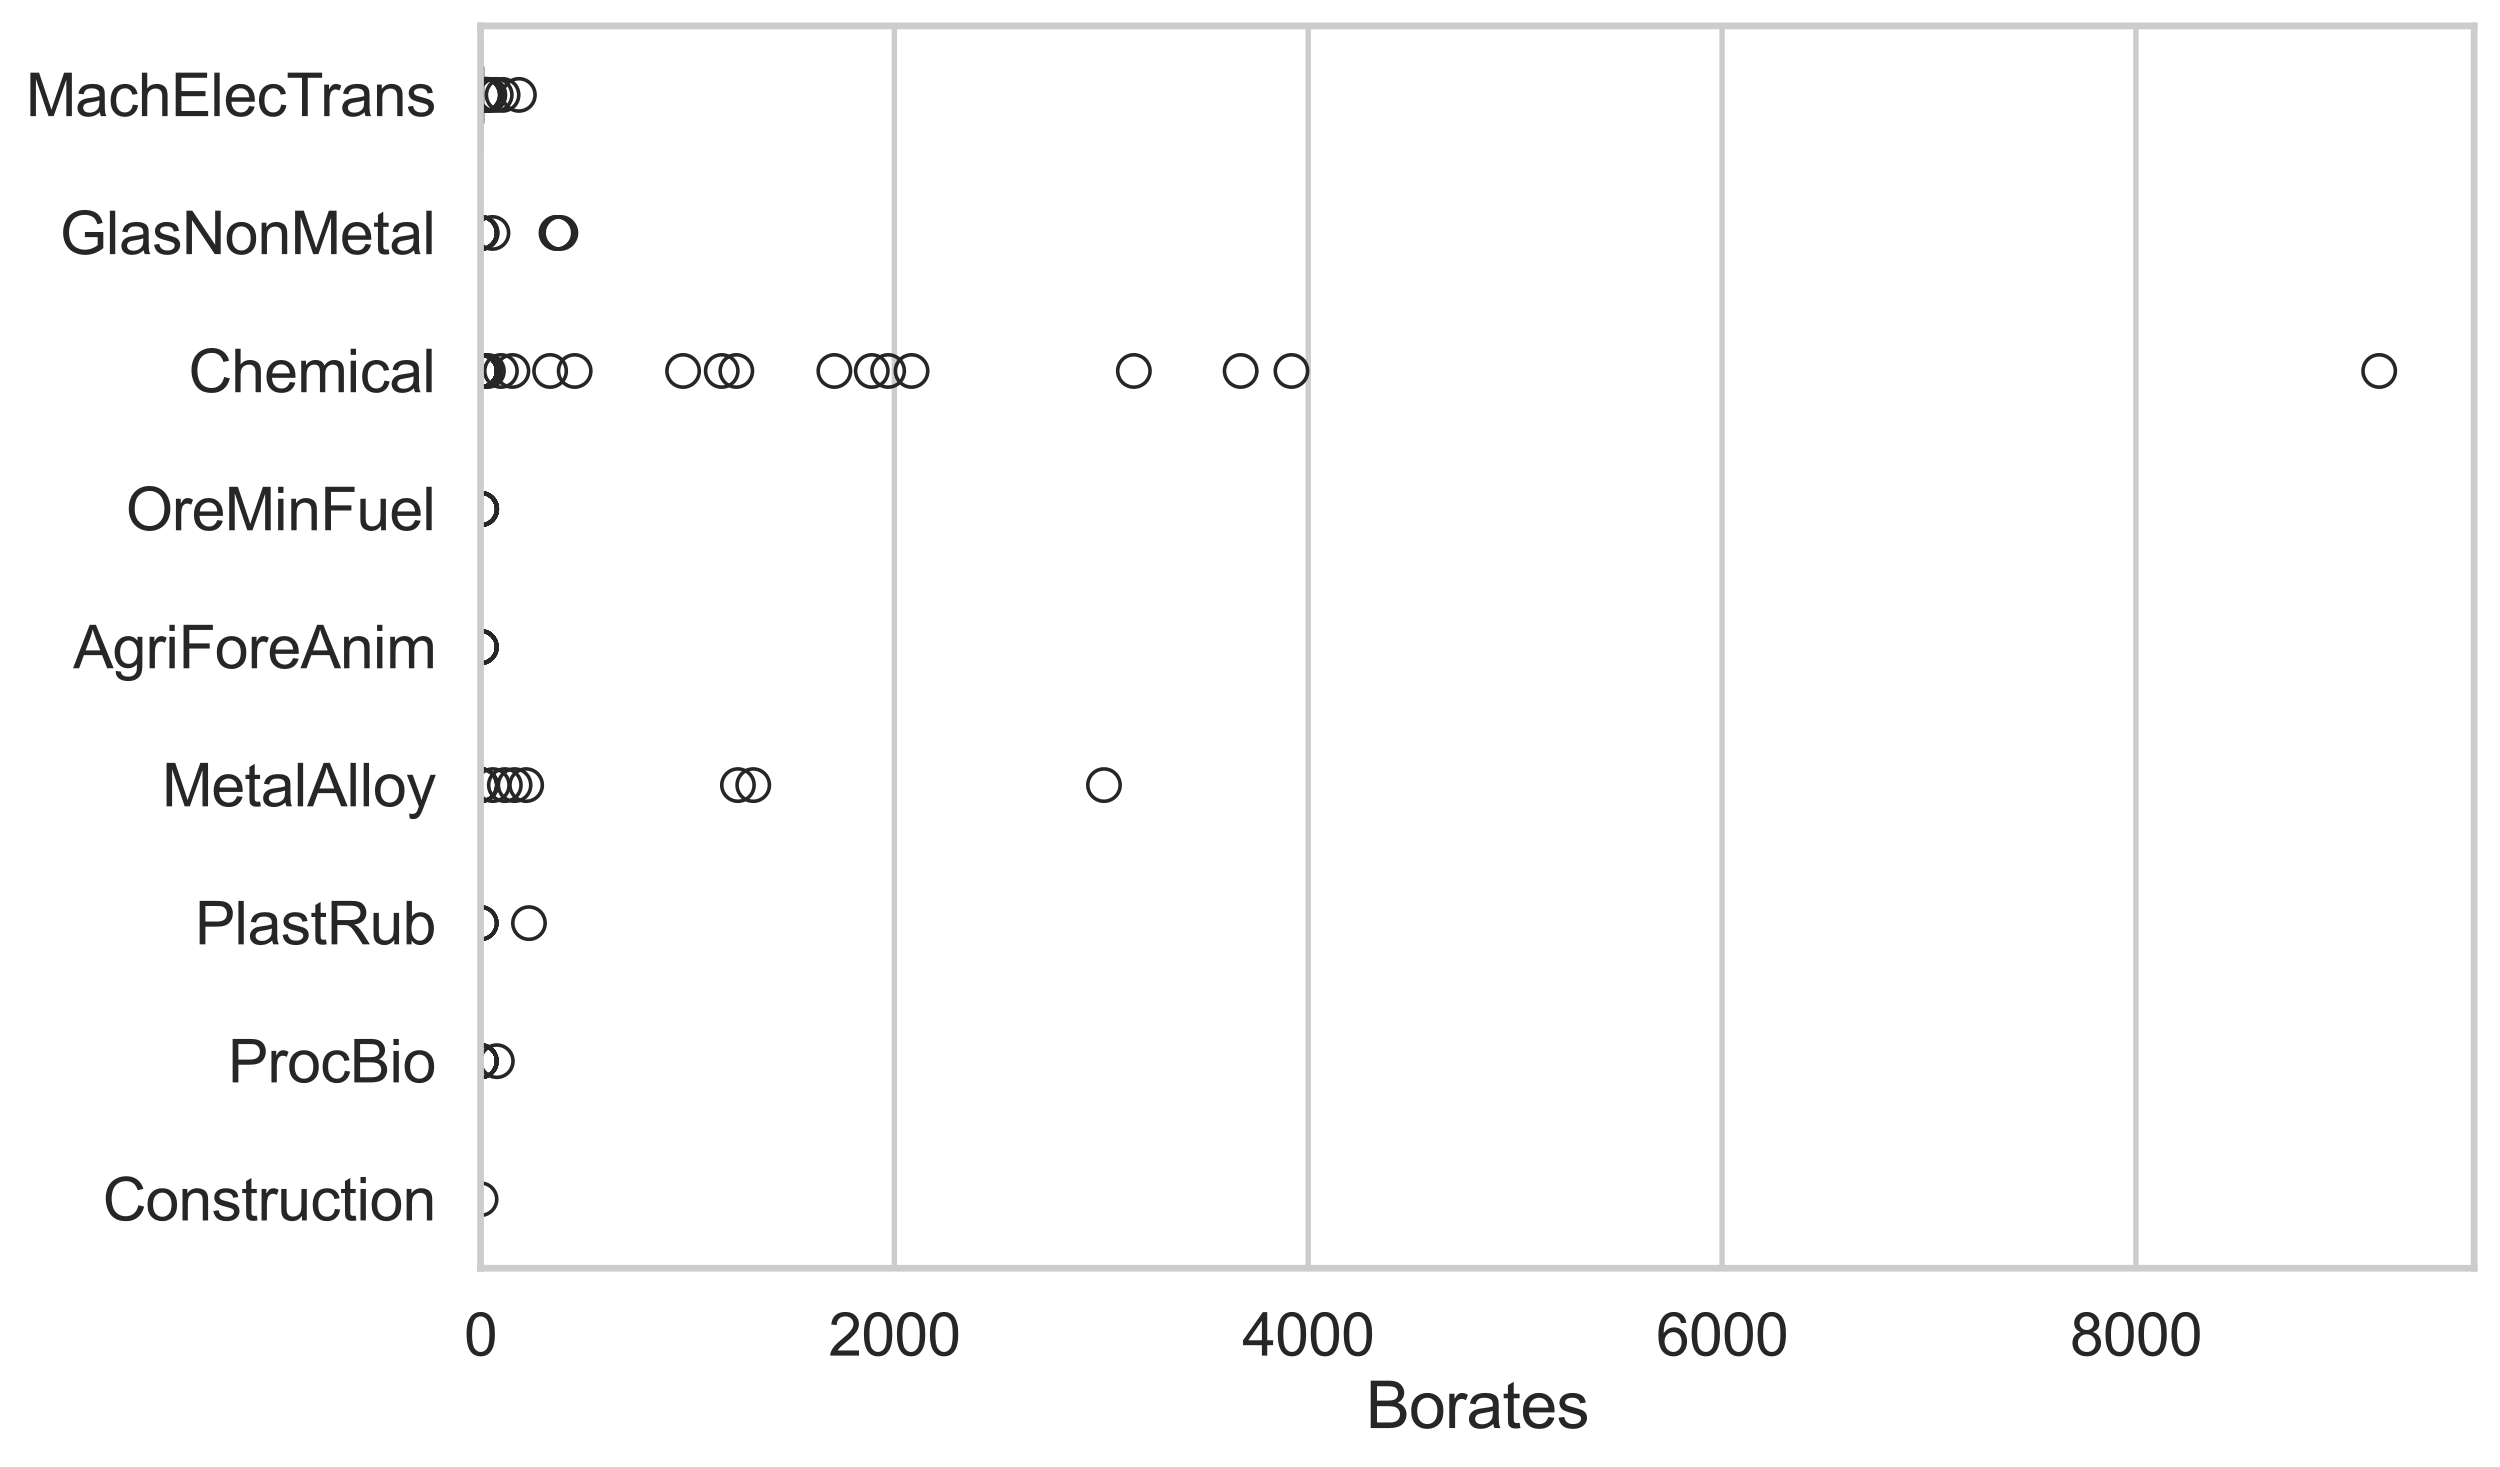 <?xml version="1.0" encoding="utf-8" standalone="no"?>
<!DOCTYPE svg PUBLIC "-//W3C//DTD SVG 1.1//EN"
  "http://www.w3.org/Graphics/SVG/1.1/DTD/svg11.dtd">
<svg xmlns:xlink="http://www.w3.org/1999/xlink" width="695.577pt" height="408.111pt" viewBox="0 0 695.577 408.111" xmlns="http://www.w3.org/2000/svg" version="1.1">
 <defs>
  <style type="text/css">*{stroke-linejoin: round; stroke-linecap: butt}</style>
 </defs>
 <g id="figure_1">
  <g id="patch_1">
   <path d="M 0 408.111 
L 695.577 408.111 
L 695.577 0 
L 0 0 
z
" style="fill: #ffffff"/>
  </g>
  <g id="axes_1">
   <g id="patch_2">
    <path d="M 133.697 352.86 
L 688.377 352.86 
L 688.377 7.2 
L 133.697 7.2 
z
" style="fill: #ffffff"/>
   </g>
   <g id="matplotlib.axis_1">
    <g id="xtick_1">
     <g id="line2d_1">
      <path d="M 133.697 352.86 
L 133.697 7.2 
" clip-path="url(#pf56abcd7d3)" style="fill: none; stroke: #cccccc; stroke-width: 1.5; stroke-linecap: round"/>
     </g>
     <g id="text_1">
      <!-- 0 -->
      <g style="fill: #262626" transform="translate(129.109 377.17) scale(0.165 -0.165)">
       <defs>
        <path id="ArialMT-30" d="M 266 2259 
Q 266 3072 433 3567 
Q 600 4063 929 4331 
Q 1259 4600 1759 4600 
Q 2128 4600 2406 4451 
Q 2684 4303 2865 4023 
Q 3047 3744 3150 3342 
Q 3253 2941 3253 2259 
Q 3253 1453 3087 958 
Q 2922 463 2592 192 
Q 2263 -78 1759 -78 
Q 1097 -78 719 397 
Q 266 969 266 2259 
z
M 844 2259 
Q 844 1131 1108 757 
Q 1372 384 1759 384 
Q 2147 384 2411 759 
Q 2675 1134 2675 2259 
Q 2675 3391 2411 3762 
Q 2147 4134 1753 4134 
Q 1366 4134 1134 3806 
Q 844 3388 844 2259 
z
" transform="scale(0.016)"/>
       </defs>
       <use xlink:href="#ArialMT-30"/>
      </g>
     </g>
    </g>
    <g id="xtick_2">
     <g id="line2d_2">
      <path d="M 248.843 352.86 
L 248.843 7.2 
" clip-path="url(#pf56abcd7d3)" style="fill: none; stroke: #cccccc; stroke-width: 1.5; stroke-linecap: round"/>
     </g>
     <g id="text_2">
      <!-- 2000 -->
      <g style="fill: #262626" transform="translate(230.492 377.17) scale(0.165 -0.165)">
       <defs>
        <path id="ArialMT-32" d="M 3222 541 
L 3222 0 
L 194 0 
Q 188 203 259 391 
Q 375 700 629 1000 
Q 884 1300 1366 1694 
Q 2113 2306 2375 2664 
Q 2638 3022 2638 3341 
Q 2638 3675 2398 3904 
Q 2159 4134 1775 4134 
Q 1369 4134 1125 3890 
Q 881 3647 878 3216 
L 300 3275 
Q 359 3922 746 4261 
Q 1134 4600 1788 4600 
Q 2447 4600 2831 4234 
Q 3216 3869 3216 3328 
Q 3216 3053 3103 2787 
Q 2991 2522 2730 2228 
Q 2469 1934 1863 1422 
Q 1356 997 1212 845 
Q 1069 694 975 541 
L 3222 541 
z
" transform="scale(0.016)"/>
       </defs>
       <use xlink:href="#ArialMT-32"/>
       <use xlink:href="#ArialMT-30" transform="translate(55.615 0)"/>
       <use xlink:href="#ArialMT-30" transform="translate(111.23 0)"/>
       <use xlink:href="#ArialMT-30" transform="translate(166.846 0)"/>
      </g>
     </g>
    </g>
    <g id="xtick_3">
     <g id="line2d_3">
      <path d="M 363.988 352.86 
L 363.988 7.2 
" clip-path="url(#pf56abcd7d3)" style="fill: none; stroke: #cccccc; stroke-width: 1.5; stroke-linecap: round"/>
     </g>
     <g id="text_3">
      <!-- 4000 -->
      <g style="fill: #262626" transform="translate(345.637 377.17) scale(0.165 -0.165)">
       <defs>
        <path id="ArialMT-34" d="M 2069 0 
L 2069 1097 
L 81 1097 
L 81 1613 
L 2172 4581 
L 2631 4581 
L 2631 1613 
L 3250 1613 
L 3250 1097 
L 2631 1097 
L 2631 0 
L 2069 0 
z
M 2069 1613 
L 2069 3678 
L 634 1613 
L 2069 1613 
z
" transform="scale(0.016)"/>
       </defs>
       <use xlink:href="#ArialMT-34"/>
       <use xlink:href="#ArialMT-30" transform="translate(55.615 0)"/>
       <use xlink:href="#ArialMT-30" transform="translate(111.23 0)"/>
       <use xlink:href="#ArialMT-30" transform="translate(166.846 0)"/>
      </g>
     </g>
    </g>
    <g id="xtick_4">
     <g id="line2d_4">
      <path d="M 479.134 352.86 
L 479.134 7.2 
" clip-path="url(#pf56abcd7d3)" style="fill: none; stroke: #cccccc; stroke-width: 1.5; stroke-linecap: round"/>
     </g>
     <g id="text_4">
      <!-- 6000 -->
      <g style="fill: #262626" transform="translate(460.783 377.17) scale(0.165 -0.165)">
       <defs>
        <path id="ArialMT-36" d="M 3184 3459 
L 2625 3416 
Q 2550 3747 2413 3897 
Q 2184 4138 1850 4138 
Q 1581 4138 1378 3988 
Q 1113 3794 959 3422 
Q 806 3050 800 2363 
Q 1003 2672 1297 2822 
Q 1591 2972 1913 2972 
Q 2475 2972 2870 2558 
Q 3266 2144 3266 1488 
Q 3266 1056 3080 686 
Q 2894 316 2569 119 
Q 2244 -78 1831 -78 
Q 1128 -78 684 439 
Q 241 956 241 2144 
Q 241 3472 731 4075 
Q 1159 4600 1884 4600 
Q 2425 4600 2770 4297 
Q 3116 3994 3184 3459 
z
M 888 1484 
Q 888 1194 1011 928 
Q 1134 663 1356 523 
Q 1578 384 1822 384 
Q 2178 384 2434 671 
Q 2691 959 2691 1453 
Q 2691 1928 2437 2201 
Q 2184 2475 1800 2475 
Q 1419 2475 1153 2201 
Q 888 1928 888 1484 
z
" transform="scale(0.016)"/>
       </defs>
       <use xlink:href="#ArialMT-36"/>
       <use xlink:href="#ArialMT-30" transform="translate(55.615 0)"/>
       <use xlink:href="#ArialMT-30" transform="translate(111.23 0)"/>
       <use xlink:href="#ArialMT-30" transform="translate(166.846 0)"/>
      </g>
     </g>
    </g>
    <g id="xtick_5">
     <g id="line2d_5">
      <path d="M 594.28 352.86 
L 594.28 7.2 
" clip-path="url(#pf56abcd7d3)" style="fill: none; stroke: #cccccc; stroke-width: 1.5; stroke-linecap: round"/>
     </g>
     <g id="text_5">
      <!-- 8000 -->
      <g style="fill: #262626" transform="translate(575.929 377.17) scale(0.165 -0.165)">
       <defs>
        <path id="ArialMT-38" d="M 1131 2484 
Q 781 2613 612 2850 
Q 444 3088 444 3419 
Q 444 3919 803 4259 
Q 1163 4600 1759 4600 
Q 2359 4600 2725 4251 
Q 3091 3903 3091 3403 
Q 3091 3084 2923 2848 
Q 2756 2613 2416 2484 
Q 2838 2347 3058 2040 
Q 3278 1734 3278 1309 
Q 3278 722 2862 322 
Q 2447 -78 1769 -78 
Q 1091 -78 675 323 
Q 259 725 259 1325 
Q 259 1772 486 2073 
Q 713 2375 1131 2484 
z
M 1019 3438 
Q 1019 3113 1228 2906 
Q 1438 2700 1772 2700 
Q 2097 2700 2305 2904 
Q 2513 3109 2513 3406 
Q 2513 3716 2298 3927 
Q 2084 4138 1766 4138 
Q 1444 4138 1231 3931 
Q 1019 3725 1019 3438 
z
M 838 1322 
Q 838 1081 952 856 
Q 1066 631 1291 507 
Q 1516 384 1775 384 
Q 2178 384 2440 643 
Q 2703 903 2703 1303 
Q 2703 1709 2433 1975 
Q 2163 2241 1756 2241 
Q 1359 2241 1098 1978 
Q 838 1716 838 1322 
z
" transform="scale(0.016)"/>
       </defs>
       <use xlink:href="#ArialMT-38"/>
       <use xlink:href="#ArialMT-30" transform="translate(55.615 0)"/>
       <use xlink:href="#ArialMT-30" transform="translate(111.23 0)"/>
       <use xlink:href="#ArialMT-30" transform="translate(166.846 0)"/>
      </g>
     </g>
    </g>
    <g id="text_6">
     <!-- Borates -->
     <g style="fill: #262626" transform="translate(380.022 397.334) scale(0.18 -0.18)">
      <defs>
       <path id="ArialMT-42" d="M 469 0 
L 469 4581 
L 2188 4581 
Q 2713 4581 3030 4442 
Q 3347 4303 3526 4014 
Q 3706 3725 3706 3409 
Q 3706 3116 3547 2856 
Q 3388 2597 3066 2438 
Q 3481 2316 3704 2022 
Q 3928 1728 3928 1328 
Q 3928 1006 3792 729 
Q 3656 453 3456 303 
Q 3256 153 2954 76 
Q 2653 0 2216 0 
L 469 0 
z
M 1075 2656 
L 2066 2656 
Q 2469 2656 2644 2709 
Q 2875 2778 2992 2937 
Q 3109 3097 3109 3338 
Q 3109 3566 3000 3739 
Q 2891 3913 2687 3977 
Q 2484 4041 1991 4041 
L 1075 4041 
L 1075 2656 
z
M 1075 541 
L 2216 541 
Q 2509 541 2628 563 
Q 2838 600 2978 687 
Q 3119 775 3209 942 
Q 3300 1109 3300 1328 
Q 3300 1584 3169 1773 
Q 3038 1963 2805 2039 
Q 2572 2116 2134 2116 
L 1075 2116 
L 1075 541 
z
" transform="scale(0.016)"/>
       <path id="ArialMT-6f" d="M 213 1659 
Q 213 2581 725 3025 
Q 1153 3394 1769 3394 
Q 2453 3394 2887 2945 
Q 3322 2497 3322 1706 
Q 3322 1066 3130 698 
Q 2938 331 2570 128 
Q 2203 -75 1769 -75 
Q 1072 -75 642 372 
Q 213 819 213 1659 
z
M 791 1659 
Q 791 1022 1069 705 
Q 1347 388 1769 388 
Q 2188 388 2466 706 
Q 2744 1025 2744 1678 
Q 2744 2294 2464 2611 
Q 2184 2928 1769 2928 
Q 1347 2928 1069 2612 
Q 791 2297 791 1659 
z
" transform="scale(0.016)"/>
       <path id="ArialMT-72" d="M 416 0 
L 416 3319 
L 922 3319 
L 922 2816 
Q 1116 3169 1280 3281 
Q 1444 3394 1641 3394 
Q 1925 3394 2219 3213 
L 2025 2691 
Q 1819 2813 1613 2813 
Q 1428 2813 1281 2702 
Q 1134 2591 1072 2394 
Q 978 2094 978 1738 
L 978 0 
L 416 0 
z
" transform="scale(0.016)"/>
       <path id="ArialMT-61" d="M 2588 409 
Q 2275 144 1986 34 
Q 1697 -75 1366 -75 
Q 819 -75 525 192 
Q 231 459 231 875 
Q 231 1119 342 1320 
Q 453 1522 633 1644 
Q 813 1766 1038 1828 
Q 1203 1872 1538 1913 
Q 2219 1994 2541 2106 
Q 2544 2222 2544 2253 
Q 2544 2597 2384 2738 
Q 2169 2928 1744 2928 
Q 1347 2928 1158 2789 
Q 969 2650 878 2297 
L 328 2372 
Q 403 2725 575 2942 
Q 747 3159 1072 3276 
Q 1397 3394 1825 3394 
Q 2250 3394 2515 3294 
Q 2781 3194 2906 3042 
Q 3031 2891 3081 2659 
Q 3109 2516 3109 2141 
L 3109 1391 
Q 3109 606 3145 398 
Q 3181 191 3288 0 
L 2700 0 
Q 2613 175 2588 409 
z
M 2541 1666 
Q 2234 1541 1622 1453 
Q 1275 1403 1131 1340 
Q 988 1278 909 1158 
Q 831 1038 831 891 
Q 831 666 1001 516 
Q 1172 366 1500 366 
Q 1825 366 2078 508 
Q 2331 650 2450 897 
Q 2541 1088 2541 1459 
L 2541 1666 
z
" transform="scale(0.016)"/>
       <path id="ArialMT-74" d="M 1650 503 
L 1731 6 
Q 1494 -44 1306 -44 
Q 1000 -44 831 53 
Q 663 150 594 308 
Q 525 466 525 972 
L 525 2881 
L 113 2881 
L 113 3319 
L 525 3319 
L 525 4141 
L 1084 4478 
L 1084 3319 
L 1650 3319 
L 1650 2881 
L 1084 2881 
L 1084 941 
Q 1084 700 1114 631 
Q 1144 563 1211 522 
Q 1278 481 1403 481 
Q 1497 481 1650 503 
z
" transform="scale(0.016)"/>
       <path id="ArialMT-65" d="M 2694 1069 
L 3275 997 
Q 3138 488 2766 206 
Q 2394 -75 1816 -75 
Q 1088 -75 661 373 
Q 234 822 234 1631 
Q 234 2469 665 2931 
Q 1097 3394 1784 3394 
Q 2450 3394 2872 2941 
Q 3294 2488 3294 1666 
Q 3294 1616 3291 1516 
L 816 1516 
Q 847 969 1125 678 
Q 1403 388 1819 388 
Q 2128 388 2347 550 
Q 2566 713 2694 1069 
z
M 847 1978 
L 2700 1978 
Q 2663 2397 2488 2606 
Q 2219 2931 1791 2931 
Q 1403 2931 1139 2672 
Q 875 2413 847 1978 
z
" transform="scale(0.016)"/>
       <path id="ArialMT-73" d="M 197 991 
L 753 1078 
Q 800 744 1014 566 
Q 1228 388 1613 388 
Q 2000 388 2187 545 
Q 2375 703 2375 916 
Q 2375 1106 2209 1216 
Q 2094 1291 1634 1406 
Q 1016 1563 777 1677 
Q 538 1791 414 1992 
Q 291 2194 291 2438 
Q 291 2659 392 2848 
Q 494 3038 669 3163 
Q 800 3259 1026 3326 
Q 1253 3394 1513 3394 
Q 1903 3394 2198 3281 
Q 2494 3169 2634 2976 
Q 2775 2784 2828 2463 
L 2278 2388 
Q 2241 2644 2061 2787 
Q 1881 2931 1553 2931 
Q 1166 2931 1000 2803 
Q 834 2675 834 2503 
Q 834 2394 903 2306 
Q 972 2216 1119 2156 
Q 1203 2125 1616 2013 
Q 2213 1853 2448 1751 
Q 2684 1650 2818 1456 
Q 2953 1263 2953 975 
Q 2953 694 2789 445 
Q 2625 197 2315 61 
Q 2006 -75 1616 -75 
Q 969 -75 630 194 
Q 291 463 197 991 
z
" transform="scale(0.016)"/>
      </defs>
      <use xlink:href="#ArialMT-42"/>
      <use xlink:href="#ArialMT-6f" transform="translate(66.699 0)"/>
      <use xlink:href="#ArialMT-72" transform="translate(122.314 0)"/>
      <use xlink:href="#ArialMT-61" transform="translate(155.615 0)"/>
      <use xlink:href="#ArialMT-74" transform="translate(211.23 0)"/>
      <use xlink:href="#ArialMT-65" transform="translate(239.014 0)"/>
      <use xlink:href="#ArialMT-73" transform="translate(294.629 0)"/>
     </g>
    </g>
   </g>
   <g id="matplotlib.axis_2">
    <g id="ytick_1">
     <g id="text_7">
      <!-- MachElecTrans -->
      <g style="fill: #262626" transform="translate(7.2 32.309) scale(0.165 -0.165)">
       <defs>
        <path id="ArialMT-4d" d="M 475 0 
L 475 4581 
L 1388 4581 
L 2472 1338 
Q 2622 884 2691 659 
Q 2769 909 2934 1394 
L 4031 4581 
L 4847 4581 
L 4847 0 
L 4263 0 
L 4263 3834 
L 2931 0 
L 2384 0 
L 1059 3900 
L 1059 0 
L 475 0 
z
" transform="scale(0.016)"/>
        <path id="ArialMT-63" d="M 2588 1216 
L 3141 1144 
Q 3050 572 2676 248 
Q 2303 -75 1759 -75 
Q 1078 -75 664 370 
Q 250 816 250 1647 
Q 250 2184 428 2587 
Q 606 2991 970 3192 
Q 1334 3394 1763 3394 
Q 2303 3394 2647 3120 
Q 2991 2847 3088 2344 
L 2541 2259 
Q 2463 2594 2264 2762 
Q 2066 2931 1784 2931 
Q 1359 2931 1093 2626 
Q 828 2322 828 1663 
Q 828 994 1084 691 
Q 1341 388 1753 388 
Q 2084 388 2306 591 
Q 2528 794 2588 1216 
z
" transform="scale(0.016)"/>
        <path id="ArialMT-68" d="M 422 0 
L 422 4581 
L 984 4581 
L 984 2938 
Q 1378 3394 1978 3394 
Q 2347 3394 2619 3248 
Q 2891 3103 3008 2847 
Q 3125 2591 3125 2103 
L 3125 0 
L 2563 0 
L 2563 2103 
Q 2563 2525 2380 2717 
Q 2197 2909 1863 2909 
Q 1613 2909 1392 2779 
Q 1172 2650 1078 2428 
Q 984 2206 984 1816 
L 984 0 
L 422 0 
z
" transform="scale(0.016)"/>
        <path id="ArialMT-45" d="M 506 0 
L 506 4581 
L 3819 4581 
L 3819 4041 
L 1113 4041 
L 1113 2638 
L 3647 2638 
L 3647 2100 
L 1113 2100 
L 1113 541 
L 3925 541 
L 3925 0 
L 506 0 
z
" transform="scale(0.016)"/>
        <path id="ArialMT-6c" d="M 409 0 
L 409 4581 
L 972 4581 
L 972 0 
L 409 0 
z
" transform="scale(0.016)"/>
        <path id="ArialMT-54" d="M 1659 0 
L 1659 4041 
L 150 4041 
L 150 4581 
L 3781 4581 
L 3781 4041 
L 2266 4041 
L 2266 0 
L 1659 0 
z
" transform="scale(0.016)"/>
        <path id="ArialMT-6e" d="M 422 0 
L 422 3319 
L 928 3319 
L 928 2847 
Q 1294 3394 1984 3394 
Q 2284 3394 2536 3286 
Q 2788 3178 2913 3003 
Q 3038 2828 3088 2588 
Q 3119 2431 3119 2041 
L 3119 0 
L 2556 0 
L 2556 2019 
Q 2556 2363 2490 2533 
Q 2425 2703 2258 2804 
Q 2091 2906 1866 2906 
Q 1506 2906 1245 2678 
Q 984 2450 984 1813 
L 984 0 
L 422 0 
z
" transform="scale(0.016)"/>
       </defs>
       <use xlink:href="#ArialMT-4d"/>
       <use xlink:href="#ArialMT-61" transform="translate(83.301 0)"/>
       <use xlink:href="#ArialMT-63" transform="translate(138.916 0)"/>
       <use xlink:href="#ArialMT-68" transform="translate(188.916 0)"/>
       <use xlink:href="#ArialMT-45" transform="translate(244.531 0)"/>
       <use xlink:href="#ArialMT-6c" transform="translate(311.23 0)"/>
       <use xlink:href="#ArialMT-65" transform="translate(333.447 0)"/>
       <use xlink:href="#ArialMT-63" transform="translate(389.062 0)"/>
       <use xlink:href="#ArialMT-54" transform="translate(439.062 0)"/>
       <use xlink:href="#ArialMT-72" transform="translate(496.396 0)"/>
       <use xlink:href="#ArialMT-61" transform="translate(529.697 0)"/>
       <use xlink:href="#ArialMT-6e" transform="translate(585.312 0)"/>
       <use xlink:href="#ArialMT-73" transform="translate(640.928 0)"/>
      </g>
     </g>
    </g>
    <g id="ytick_2">
     <g id="text_8">
      <!-- GlasNonMetal -->
      <g style="fill: #262626" transform="translate(16.659 70.715) scale(0.165 -0.165)">
       <defs>
        <path id="ArialMT-47" d="M 2638 1797 
L 2638 2334 
L 4578 2338 
L 4578 638 
Q 4131 281 3656 101 
Q 3181 -78 2681 -78 
Q 2006 -78 1454 211 
Q 903 500 622 1047 
Q 341 1594 341 2269 
Q 341 2938 620 3517 
Q 900 4097 1425 4378 
Q 1950 4659 2634 4659 
Q 3131 4659 3532 4498 
Q 3934 4338 4162 4050 
Q 4391 3763 4509 3300 
L 3963 3150 
Q 3859 3500 3706 3700 
Q 3553 3900 3268 4020 
Q 2984 4141 2638 4141 
Q 2222 4141 1919 4014 
Q 1616 3888 1430 3681 
Q 1244 3475 1141 3228 
Q 966 2803 966 2306 
Q 966 1694 1177 1281 
Q 1388 869 1791 669 
Q 2194 469 2647 469 
Q 3041 469 3416 620 
Q 3791 772 3984 944 
L 3984 1797 
L 2638 1797 
z
" transform="scale(0.016)"/>
        <path id="ArialMT-4e" d="M 488 0 
L 488 4581 
L 1109 4581 
L 3516 984 
L 3516 4581 
L 4097 4581 
L 4097 0 
L 3475 0 
L 1069 3600 
L 1069 0 
L 488 0 
z
" transform="scale(0.016)"/>
       </defs>
       <use xlink:href="#ArialMT-47"/>
       <use xlink:href="#ArialMT-6c" transform="translate(77.783 0)"/>
       <use xlink:href="#ArialMT-61" transform="translate(100 0)"/>
       <use xlink:href="#ArialMT-73" transform="translate(155.615 0)"/>
       <use xlink:href="#ArialMT-4e" transform="translate(205.615 0)"/>
       <use xlink:href="#ArialMT-6f" transform="translate(277.832 0)"/>
       <use xlink:href="#ArialMT-6e" transform="translate(333.447 0)"/>
       <use xlink:href="#ArialMT-4d" transform="translate(389.062 0)"/>
       <use xlink:href="#ArialMT-65" transform="translate(472.363 0)"/>
       <use xlink:href="#ArialMT-74" transform="translate(527.979 0)"/>
       <use xlink:href="#ArialMT-61" transform="translate(555.762 0)"/>
       <use xlink:href="#ArialMT-6c" transform="translate(611.377 0)"/>
      </g>
     </g>
    </g>
    <g id="ytick_3">
     <g id="text_9">
      <!-- Chemical -->
      <g style="fill: #262626" transform="translate(52.428 109.122) scale(0.165 -0.165)">
       <defs>
        <path id="ArialMT-43" d="M 3763 1606 
L 4369 1453 
Q 4178 706 3683 314 
Q 3188 -78 2472 -78 
Q 1731 -78 1267 223 
Q 803 525 561 1097 
Q 319 1669 319 2325 
Q 319 3041 592 3573 
Q 866 4106 1370 4382 
Q 1875 4659 2481 4659 
Q 3169 4659 3637 4309 
Q 4106 3959 4291 3325 
L 3694 3184 
Q 3534 3684 3231 3912 
Q 2928 4141 2469 4141 
Q 1941 4141 1586 3887 
Q 1231 3634 1087 3207 
Q 944 2781 944 2328 
Q 944 1744 1114 1308 
Q 1284 872 1643 656 
Q 2003 441 2422 441 
Q 2931 441 3284 734 
Q 3638 1028 3763 1606 
z
" transform="scale(0.016)"/>
        <path id="ArialMT-6d" d="M 422 0 
L 422 3319 
L 925 3319 
L 925 2853 
Q 1081 3097 1340 3245 
Q 1600 3394 1931 3394 
Q 2300 3394 2536 3241 
Q 2772 3088 2869 2813 
Q 3263 3394 3894 3394 
Q 4388 3394 4653 3120 
Q 4919 2847 4919 2278 
L 4919 0 
L 4359 0 
L 4359 2091 
Q 4359 2428 4304 2576 
Q 4250 2725 4106 2815 
Q 3963 2906 3769 2906 
Q 3419 2906 3187 2673 
Q 2956 2441 2956 1928 
L 2956 0 
L 2394 0 
L 2394 2156 
Q 2394 2531 2256 2718 
Q 2119 2906 1806 2906 
Q 1569 2906 1367 2781 
Q 1166 2656 1075 2415 
Q 984 2175 984 1722 
L 984 0 
L 422 0 
z
" transform="scale(0.016)"/>
        <path id="ArialMT-69" d="M 425 3934 
L 425 4581 
L 988 4581 
L 988 3934 
L 425 3934 
z
M 425 0 
L 425 3319 
L 988 3319 
L 988 0 
L 425 0 
z
" transform="scale(0.016)"/>
       </defs>
       <use xlink:href="#ArialMT-43"/>
       <use xlink:href="#ArialMT-68" transform="translate(72.217 0)"/>
       <use xlink:href="#ArialMT-65" transform="translate(127.832 0)"/>
       <use xlink:href="#ArialMT-6d" transform="translate(183.447 0)"/>
       <use xlink:href="#ArialMT-69" transform="translate(266.748 0)"/>
       <use xlink:href="#ArialMT-63" transform="translate(288.965 0)"/>
       <use xlink:href="#ArialMT-61" transform="translate(338.965 0)"/>
       <use xlink:href="#ArialMT-6c" transform="translate(394.58 0)"/>
      </g>
     </g>
    </g>
    <g id="ytick_4">
     <g id="text_10">
      <!-- OreMinFuel -->
      <g style="fill: #262626" transform="translate(35.013 147.529) scale(0.165 -0.165)">
       <defs>
        <path id="ArialMT-4f" d="M 309 2231 
Q 309 3372 921 4017 
Q 1534 4663 2503 4663 
Q 3138 4663 3647 4359 
Q 4156 4056 4423 3514 
Q 4691 2972 4691 2284 
Q 4691 1588 4409 1038 
Q 4128 488 3612 205 
Q 3097 -78 2500 -78 
Q 1853 -78 1343 234 
Q 834 547 571 1087 
Q 309 1628 309 2231 
z
M 934 2222 
Q 934 1394 1379 917 
Q 1825 441 2497 441 
Q 3181 441 3623 922 
Q 4066 1403 4066 2288 
Q 4066 2847 3877 3264 
Q 3688 3681 3323 3911 
Q 2959 4141 2506 4141 
Q 1863 4141 1398 3698 
Q 934 3256 934 2222 
z
" transform="scale(0.016)"/>
        <path id="ArialMT-46" d="M 525 0 
L 525 4581 
L 3616 4581 
L 3616 4041 
L 1131 4041 
L 1131 2622 
L 3281 2622 
L 3281 2081 
L 1131 2081 
L 1131 0 
L 525 0 
z
" transform="scale(0.016)"/>
        <path id="ArialMT-75" d="M 2597 0 
L 2597 488 
Q 2209 -75 1544 -75 
Q 1250 -75 995 37 
Q 741 150 617 320 
Q 494 491 444 738 
Q 409 903 409 1263 
L 409 3319 
L 972 3319 
L 972 1478 
Q 972 1038 1006 884 
Q 1059 663 1231 536 
Q 1403 409 1656 409 
Q 1909 409 2131 539 
Q 2353 669 2445 892 
Q 2538 1116 2538 1541 
L 2538 3319 
L 3100 3319 
L 3100 0 
L 2597 0 
z
" transform="scale(0.016)"/>
       </defs>
       <use xlink:href="#ArialMT-4f"/>
       <use xlink:href="#ArialMT-72" transform="translate(77.783 0)"/>
       <use xlink:href="#ArialMT-65" transform="translate(111.084 0)"/>
       <use xlink:href="#ArialMT-4d" transform="translate(166.699 0)"/>
       <use xlink:href="#ArialMT-69" transform="translate(250 0)"/>
       <use xlink:href="#ArialMT-6e" transform="translate(272.217 0)"/>
       <use xlink:href="#ArialMT-46" transform="translate(327.832 0)"/>
       <use xlink:href="#ArialMT-75" transform="translate(388.916 0)"/>
       <use xlink:href="#ArialMT-65" transform="translate(444.531 0)"/>
       <use xlink:href="#ArialMT-6c" transform="translate(500.146 0)"/>
      </g>
     </g>
    </g>
    <g id="ytick_5">
     <g id="text_11">
      <!-- AgriForeAnim -->
      <g style="fill: #262626" transform="translate(20.341 185.935) scale(0.165 -0.165)">
       <defs>
        <path id="ArialMT-41" d="M -9 0 
L 1750 4581 
L 2403 4581 
L 4278 0 
L 3588 0 
L 3053 1388 
L 1138 1388 
L 634 0 
L -9 0 
z
M 1313 1881 
L 2866 1881 
L 2388 3150 
Q 2169 3728 2063 4100 
Q 1975 3659 1816 3225 
L 1313 1881 
z
" transform="scale(0.016)"/>
        <path id="ArialMT-67" d="M 319 -275 
L 866 -356 
Q 900 -609 1056 -725 
Q 1266 -881 1628 -881 
Q 2019 -881 2231 -725 
Q 2444 -569 2519 -288 
Q 2563 -116 2559 434 
Q 2191 0 1641 0 
Q 956 0 581 494 
Q 206 988 206 1678 
Q 206 2153 378 2554 
Q 550 2956 876 3175 
Q 1203 3394 1644 3394 
Q 2231 3394 2613 2919 
L 2613 3319 
L 3131 3319 
L 3131 450 
Q 3131 -325 2973 -648 
Q 2816 -972 2473 -1159 
Q 2131 -1347 1631 -1347 
Q 1038 -1347 672 -1080 
Q 306 -813 319 -275 
z
M 784 1719 
Q 784 1066 1043 766 
Q 1303 466 1694 466 
Q 2081 466 2343 764 
Q 2606 1063 2606 1700 
Q 2606 2309 2336 2618 
Q 2066 2928 1684 2928 
Q 1309 2928 1046 2623 
Q 784 2319 784 1719 
z
" transform="scale(0.016)"/>
       </defs>
       <use xlink:href="#ArialMT-41"/>
       <use xlink:href="#ArialMT-67" transform="translate(66.699 0)"/>
       <use xlink:href="#ArialMT-72" transform="translate(122.314 0)"/>
       <use xlink:href="#ArialMT-69" transform="translate(155.615 0)"/>
       <use xlink:href="#ArialMT-46" transform="translate(177.832 0)"/>
       <use xlink:href="#ArialMT-6f" transform="translate(238.916 0)"/>
       <use xlink:href="#ArialMT-72" transform="translate(294.531 0)"/>
       <use xlink:href="#ArialMT-65" transform="translate(327.832 0)"/>
       <use xlink:href="#ArialMT-41" transform="translate(383.447 0)"/>
       <use xlink:href="#ArialMT-6e" transform="translate(450.146 0)"/>
       <use xlink:href="#ArialMT-69" transform="translate(505.762 0)"/>
       <use xlink:href="#ArialMT-6d" transform="translate(527.979 0)"/>
      </g>
     </g>
    </g>
    <g id="ytick_6">
     <g id="text_12">
      <!-- MetalAlloy -->
      <g style="fill: #262626" transform="translate(45.088 224.342) scale(0.165 -0.165)">
       <defs>
        <path id="ArialMT-79" d="M 397 -1278 
L 334 -750 
Q 519 -800 656 -800 
Q 844 -800 956 -737 
Q 1069 -675 1141 -563 
Q 1194 -478 1313 -144 
Q 1328 -97 1363 -6 
L 103 3319 
L 709 3319 
L 1400 1397 
Q 1534 1031 1641 628 
Q 1738 1016 1872 1384 
L 2581 3319 
L 3144 3319 
L 1881 -56 
Q 1678 -603 1566 -809 
Q 1416 -1088 1222 -1217 
Q 1028 -1347 759 -1347 
Q 597 -1347 397 -1278 
z
" transform="scale(0.016)"/>
       </defs>
       <use xlink:href="#ArialMT-4d"/>
       <use xlink:href="#ArialMT-65" transform="translate(83.301 0)"/>
       <use xlink:href="#ArialMT-74" transform="translate(138.916 0)"/>
       <use xlink:href="#ArialMT-61" transform="translate(166.699 0)"/>
       <use xlink:href="#ArialMT-6c" transform="translate(222.314 0)"/>
       <use xlink:href="#ArialMT-41" transform="translate(244.531 0)"/>
       <use xlink:href="#ArialMT-6c" transform="translate(311.23 0)"/>
       <use xlink:href="#ArialMT-6c" transform="translate(333.447 0)"/>
       <use xlink:href="#ArialMT-6f" transform="translate(355.664 0)"/>
       <use xlink:href="#ArialMT-79" transform="translate(411.279 0)"/>
      </g>
     </g>
    </g>
    <g id="ytick_7">
     <g id="text_13">
      <!-- PlastRub -->
      <g style="fill: #262626" transform="translate(54.248 262.749) scale(0.165 -0.165)">
       <defs>
        <path id="ArialMT-50" d="M 494 0 
L 494 4581 
L 2222 4581 
Q 2678 4581 2919 4538 
Q 3256 4481 3484 4323 
Q 3713 4166 3852 3881 
Q 3991 3597 3991 3256 
Q 3991 2672 3619 2267 
Q 3247 1863 2275 1863 
L 1100 1863 
L 1100 0 
L 494 0 
z
M 1100 2403 
L 2284 2403 
Q 2872 2403 3119 2622 
Q 3366 2841 3366 3238 
Q 3366 3525 3220 3729 
Q 3075 3934 2838 4000 
Q 2684 4041 2272 4041 
L 1100 4041 
L 1100 2403 
z
" transform="scale(0.016)"/>
        <path id="ArialMT-52" d="M 503 0 
L 503 4581 
L 2534 4581 
Q 3147 4581 3465 4457 
Q 3784 4334 3975 4021 
Q 4166 3709 4166 3331 
Q 4166 2844 3850 2509 
Q 3534 2175 2875 2084 
Q 3116 1969 3241 1856 
Q 3506 1613 3744 1247 
L 4541 0 
L 3778 0 
L 3172 953 
Q 2906 1366 2734 1584 
Q 2563 1803 2427 1890 
Q 2291 1978 2150 2013 
Q 2047 2034 1813 2034 
L 1109 2034 
L 1109 0 
L 503 0 
z
M 1109 2559 
L 2413 2559 
Q 2828 2559 3062 2645 
Q 3297 2731 3419 2920 
Q 3541 3109 3541 3331 
Q 3541 3656 3305 3865 
Q 3069 4075 2559 4075 
L 1109 4075 
L 1109 2559 
z
" transform="scale(0.016)"/>
        <path id="ArialMT-62" d="M 941 0 
L 419 0 
L 419 4581 
L 981 4581 
L 981 2947 
Q 1338 3394 1891 3394 
Q 2197 3394 2470 3270 
Q 2744 3147 2920 2923 
Q 3097 2700 3197 2384 
Q 3297 2069 3297 1709 
Q 3297 856 2875 390 
Q 2453 -75 1863 -75 
Q 1275 -75 941 416 
L 941 0 
z
M 934 1684 
Q 934 1088 1097 822 
Q 1363 388 1816 388 
Q 2184 388 2453 708 
Q 2722 1028 2722 1663 
Q 2722 2313 2464 2622 
Q 2206 2931 1841 2931 
Q 1472 2931 1203 2611 
Q 934 2291 934 1684 
z
" transform="scale(0.016)"/>
       </defs>
       <use xlink:href="#ArialMT-50"/>
       <use xlink:href="#ArialMT-6c" transform="translate(66.699 0)"/>
       <use xlink:href="#ArialMT-61" transform="translate(88.916 0)"/>
       <use xlink:href="#ArialMT-73" transform="translate(144.531 0)"/>
       <use xlink:href="#ArialMT-74" transform="translate(194.531 0)"/>
       <use xlink:href="#ArialMT-52" transform="translate(222.314 0)"/>
       <use xlink:href="#ArialMT-75" transform="translate(294.531 0)"/>
       <use xlink:href="#ArialMT-62" transform="translate(350.146 0)"/>
      </g>
     </g>
    </g>
    <g id="ytick_8">
     <g id="text_14">
      <!-- ProcBio -->
      <g style="fill: #262626" transform="translate(63.424 301.155) scale(0.165 -0.165)">
       <use xlink:href="#ArialMT-50"/>
       <use xlink:href="#ArialMT-72" transform="translate(66.699 0)"/>
       <use xlink:href="#ArialMT-6f" transform="translate(100 0)"/>
       <use xlink:href="#ArialMT-63" transform="translate(155.615 0)"/>
       <use xlink:href="#ArialMT-42" transform="translate(205.615 0)"/>
       <use xlink:href="#ArialMT-69" transform="translate(272.314 0)"/>
       <use xlink:href="#ArialMT-6f" transform="translate(294.531 0)"/>
      </g>
     </g>
    </g>
    <g id="ytick_9">
     <g id="text_15">
      <!-- Construction -->
      <g style="fill: #262626" transform="translate(28.575 339.562) scale(0.165 -0.165)">
       <use xlink:href="#ArialMT-43"/>
       <use xlink:href="#ArialMT-6f" transform="translate(72.217 0)"/>
       <use xlink:href="#ArialMT-6e" transform="translate(127.832 0)"/>
       <use xlink:href="#ArialMT-73" transform="translate(183.447 0)"/>
       <use xlink:href="#ArialMT-74" transform="translate(233.447 0)"/>
       <use xlink:href="#ArialMT-72" transform="translate(261.23 0)"/>
       <use xlink:href="#ArialMT-75" transform="translate(294.531 0)"/>
       <use xlink:href="#ArialMT-63" transform="translate(350.146 0)"/>
       <use xlink:href="#ArialMT-74" transform="translate(400.146 0)"/>
       <use xlink:href="#ArialMT-69" transform="translate(427.93 0)"/>
       <use xlink:href="#ArialMT-6f" transform="translate(450.146 0)"/>
       <use xlink:href="#ArialMT-6e" transform="translate(505.762 0)"/>
      </g>
     </g>
    </g>
   </g>
   <g id="patch_3">
    <path d="M 133.7 11.041 
L 133.7 41.766 
L 133.955 41.766 
L 133.955 11.041 
L 133.7 11.041 
z
" clip-path="url(#pf56abcd7d3)" style="fill: #ca74db; stroke: #262626; stroke-linejoin: miter"/>
   </g>
   <g id="line2d_6">
    <path d="M 133.7 26.403 
L 133.697 26.403 
" clip-path="url(#pf56abcd7d3)" style="fill: none; stroke: #262626"/>
   </g>
   <g id="line2d_7">
    <path d="M 133.955 26.403 
L 134.27 26.403 
" clip-path="url(#pf56abcd7d3)" style="fill: none; stroke: #262626"/>
   </g>
   <g id="line2d_8">
    <path d="M 133.697 18.722 
L 133.697 34.085 
" clip-path="url(#pf56abcd7d3)" style="fill: none; stroke: #262626; stroke-linecap: round"/>
   </g>
   <g id="line2d_9">
    <path d="M 134.27 18.722 
L 134.27 34.085 
" clip-path="url(#pf56abcd7d3)" style="fill: none; stroke: #262626; stroke-linecap: round"/>
   </g>
   <g id="line2d_10">
    <defs>
     <path id="m5da096f37d" d="M 0 4.5 
C 1.193 4.5 2.338 4.026 3.182 3.182 
C 4.026 2.338 4.5 1.193 4.5 0 
C 4.5 -1.193 4.026 -2.338 3.182 -3.182 
C 2.338 -4.026 1.193 -4.5 0 -4.5 
C -1.193 -4.5 -2.338 -4.026 -3.182 -3.182 
C -4.026 -2.338 -4.5 -1.193 -4.5 0 
C -4.5 1.193 -4.026 2.338 -3.182 3.182 
C -2.338 4.026 -1.193 4.5 0 4.5 
z
" style="stroke: #262626"/>
    </defs>
    <g clip-path="url(#pf56abcd7d3)">
     <use xlink:href="#m5da096f37d" x="135.158" y="26.403" style="fill-opacity: 0; stroke: #262626"/>
     <use xlink:href="#m5da096f37d" x="135.396" y="26.403" style="fill-opacity: 0; stroke: #262626"/>
     <use xlink:href="#m5da096f37d" x="135.304" y="26.403" style="fill-opacity: 0; stroke: #262626"/>
     <use xlink:href="#m5da096f37d" x="134.518" y="26.403" style="fill-opacity: 0; stroke: #262626"/>
     <use xlink:href="#m5da096f37d" x="134.857" y="26.403" style="fill-opacity: 0; stroke: #262626"/>
     <use xlink:href="#m5da096f37d" x="135.749" y="26.403" style="fill-opacity: 0; stroke: #262626"/>
     <use xlink:href="#m5da096f37d" x="135.396" y="26.403" style="fill-opacity: 0; stroke: #262626"/>
     <use xlink:href="#m5da096f37d" x="134.567" y="26.403" style="fill-opacity: 0; stroke: #262626"/>
     <use xlink:href="#m5da096f37d" x="136.111" y="26.403" style="fill-opacity: 0; stroke: #262626"/>
     <use xlink:href="#m5da096f37d" x="134.518" y="26.403" style="fill-opacity: 0; stroke: #262626"/>
     <use xlink:href="#m5da096f37d" x="135.158" y="26.403" style="fill-opacity: 0; stroke: #262626"/>
     <use xlink:href="#m5da096f37d" x="134.701" y="26.403" style="fill-opacity: 0; stroke: #262626"/>
     <use xlink:href="#m5da096f37d" x="144.372" y="26.403" style="fill-opacity: 0; stroke: #262626"/>
     <use xlink:href="#m5da096f37d" x="135.458" y="26.403" style="fill-opacity: 0; stroke: #262626"/>
     <use xlink:href="#m5da096f37d" x="137.93" y="26.403" style="fill-opacity: 0; stroke: #262626"/>
     <use xlink:href="#m5da096f37d" x="139.835" y="26.403" style="fill-opacity: 0; stroke: #262626"/>
     <use xlink:href="#m5da096f37d" x="136.111" y="26.403" style="fill-opacity: 0; stroke: #262626"/>
     <use xlink:href="#m5da096f37d" x="135.749" y="26.403" style="fill-opacity: 0; stroke: #262626"/>
    </g>
   </g>
   <g id="patch_4">
    <path d="M 133.697 49.447 
L 133.697 80.173 
L 133.697 80.173 
L 133.697 49.447 
L 133.697 49.447 
z
" clip-path="url(#pf56abcd7d3)" style="fill: #5ca236; stroke: #262626; stroke-linejoin: miter"/>
   </g>
   <g id="line2d_11">
    <path d="M 133.697 64.81 
L 133.697 64.81 
" clip-path="url(#pf56abcd7d3)" style="fill: none; stroke: #262626"/>
   </g>
   <g id="line2d_12">
    <path d="M 133.697 64.81 
L 133.697 64.81 
" clip-path="url(#pf56abcd7d3)" style="fill: none; stroke: #262626"/>
   </g>
   <g id="line2d_13">
    <path d="M 133.697 57.129 
L 133.697 72.491 
" clip-path="url(#pf56abcd7d3)" style="fill: none; stroke: #262626; stroke-linecap: round"/>
   </g>
   <g id="line2d_14">
    <path d="M 133.697 57.129 
L 133.697 72.491 
" clip-path="url(#pf56abcd7d3)" style="fill: none; stroke: #262626; stroke-linecap: round"/>
   </g>
   <g id="line2d_15">
    <g clip-path="url(#pf56abcd7d3)">
     <use xlink:href="#m5da096f37d" x="133.7" y="64.81" style="fill-opacity: 0; stroke: #262626"/>
     <use xlink:href="#m5da096f37d" x="133.977" y="64.81" style="fill-opacity: 0; stroke: #262626"/>
     <use xlink:href="#m5da096f37d" x="155.02" y="64.81" style="fill-opacity: 0; stroke: #262626"/>
     <use xlink:href="#m5da096f37d" x="133.698" y="64.81" style="fill-opacity: 0; stroke: #262626"/>
     <use xlink:href="#m5da096f37d" x="133.698" y="64.81" style="fill-opacity: 0; stroke: #262626"/>
     <use xlink:href="#m5da096f37d" x="133.699" y="64.81" style="fill-opacity: 0; stroke: #262626"/>
     <use xlink:href="#m5da096f37d" x="133.697" y="64.81" style="fill-opacity: 0; stroke: #262626"/>
     <use xlink:href="#m5da096f37d" x="133.697" y="64.81" style="fill-opacity: 0; stroke: #262626"/>
     <use xlink:href="#m5da096f37d" x="133.698" y="64.81" style="fill-opacity: 0; stroke: #262626"/>
     <use xlink:href="#m5da096f37d" x="137.014" y="64.81" style="fill-opacity: 0; stroke: #262626"/>
     <use xlink:href="#m5da096f37d" x="133.698" y="64.81" style="fill-opacity: 0; stroke: #262626"/>
     <use xlink:href="#m5da096f37d" x="133.697" y="64.81" style="fill-opacity: 0; stroke: #262626"/>
     <use xlink:href="#m5da096f37d" x="154.846" y="64.81" style="fill-opacity: 0; stroke: #262626"/>
     <use xlink:href="#m5da096f37d" x="133.698" y="64.81" style="fill-opacity: 0; stroke: #262626"/>
     <use xlink:href="#m5da096f37d" x="133.697" y="64.81" style="fill-opacity: 0; stroke: #262626"/>
     <use xlink:href="#m5da096f37d" x="155.905" y="64.81" style="fill-opacity: 0; stroke: #262626"/>
     <use xlink:href="#m5da096f37d" x="133.697" y="64.81" style="fill-opacity: 0; stroke: #262626"/>
     <use xlink:href="#m5da096f37d" x="133.976" y="64.81" style="fill-opacity: 0; stroke: #262626"/>
     <use xlink:href="#m5da096f37d" x="133.702" y="64.81" style="fill-opacity: 0; stroke: #262626"/>
     <use xlink:href="#m5da096f37d" x="133.697" y="64.81" style="fill-opacity: 0; stroke: #262626"/>
     <use xlink:href="#m5da096f37d" x="133.697" y="64.81" style="fill-opacity: 0; stroke: #262626"/>
    </g>
   </g>
   <g id="patch_5">
    <path d="M 133.697 87.854 
L 133.697 118.579 
L 133.698 118.579 
L 133.698 87.854 
L 133.697 87.854 
z
" clip-path="url(#pf56abcd7d3)" style="fill: #68afd7; stroke: #262626; stroke-linejoin: miter"/>
   </g>
   <g id="line2d_16">
    <path d="M 133.697 103.217 
L 133.697 103.217 
" clip-path="url(#pf56abcd7d3)" style="fill: none; stroke: #262626"/>
   </g>
   <g id="line2d_17">
    <path d="M 133.698 103.217 
L 133.699 103.217 
" clip-path="url(#pf56abcd7d3)" style="fill: none; stroke: #262626"/>
   </g>
   <g id="line2d_18">
    <path d="M 133.697 95.535 
L 133.697 110.898 
" clip-path="url(#pf56abcd7d3)" style="fill: none; stroke: #262626; stroke-linecap: round"/>
   </g>
   <g id="line2d_19">
    <path d="M 133.699 95.535 
L 133.699 110.898 
" clip-path="url(#pf56abcd7d3)" style="fill: none; stroke: #262626; stroke-linecap: round"/>
   </g>
   <g id="line2d_20">
    <g clip-path="url(#pf56abcd7d3)">
     <use xlink:href="#m5da096f37d" x="133.722" y="103.217" style="fill-opacity: 0; stroke: #262626"/>
     <use xlink:href="#m5da096f37d" x="133.702" y="103.217" style="fill-opacity: 0; stroke: #262626"/>
     <use xlink:href="#m5da096f37d" x="159.895" y="103.217" style="fill-opacity: 0; stroke: #262626"/>
     <use xlink:href="#m5da096f37d" x="133.701" y="103.217" style="fill-opacity: 0; stroke: #262626"/>
     <use xlink:href="#m5da096f37d" x="134.228" y="103.217" style="fill-opacity: 0; stroke: #262626"/>
     <use xlink:href="#m5da096f37d" x="133.739" y="103.217" style="fill-opacity: 0; stroke: #262626"/>
     <use xlink:href="#m5da096f37d" x="133.702" y="103.217" style="fill-opacity: 0; stroke: #262626"/>
     <use xlink:href="#m5da096f37d" x="133.7" y="103.217" style="fill-opacity: 0; stroke: #262626"/>
     <use xlink:href="#m5da096f37d" x="133.704" y="103.217" style="fill-opacity: 0; stroke: #262626"/>
     <use xlink:href="#m5da096f37d" x="142.567" y="103.217" style="fill-opacity: 0; stroke: #262626"/>
     <use xlink:href="#m5da096f37d" x="133.702" y="103.217" style="fill-opacity: 0; stroke: #262626"/>
     <use xlink:href="#m5da096f37d" x="242.552" y="103.217" style="fill-opacity: 0; stroke: #262626"/>
     <use xlink:href="#m5da096f37d" x="133.705" y="103.217" style="fill-opacity: 0; stroke: #262626"/>
     <use xlink:href="#m5da096f37d" x="133.701" y="103.217" style="fill-opacity: 0; stroke: #262626"/>
     <use xlink:href="#m5da096f37d" x="133.701" y="103.217" style="fill-opacity: 0; stroke: #262626"/>
     <use xlink:href="#m5da096f37d" x="133.715" y="103.217" style="fill-opacity: 0; stroke: #262626"/>
     <use xlink:href="#m5da096f37d" x="133.704" y="103.217" style="fill-opacity: 0; stroke: #262626"/>
     <use xlink:href="#m5da096f37d" x="133.702" y="103.217" style="fill-opacity: 0; stroke: #262626"/>
     <use xlink:href="#m5da096f37d" x="133.709" y="103.217" style="fill-opacity: 0; stroke: #262626"/>
     <use xlink:href="#m5da096f37d" x="134.87" y="103.217" style="fill-opacity: 0; stroke: #262626"/>
     <use xlink:href="#m5da096f37d" x="133.948" y="103.217" style="fill-opacity: 0; stroke: #262626"/>
     <use xlink:href="#m5da096f37d" x="133.714" y="103.217" style="fill-opacity: 0; stroke: #262626"/>
     <use xlink:href="#m5da096f37d" x="133.948" y="103.217" style="fill-opacity: 0; stroke: #262626"/>
     <use xlink:href="#m5da096f37d" x="190.054" y="103.217" style="fill-opacity: 0; stroke: #262626"/>
     <use xlink:href="#m5da096f37d" x="133.7" y="103.217" style="fill-opacity: 0; stroke: #262626"/>
     <use xlink:href="#m5da096f37d" x="133.714" y="103.217" style="fill-opacity: 0; stroke: #262626"/>
     <use xlink:href="#m5da096f37d" x="139.368" y="103.217" style="fill-opacity: 0; stroke: #262626"/>
     <use xlink:href="#m5da096f37d" x="133.816" y="103.217" style="fill-opacity: 0; stroke: #262626"/>
     <use xlink:href="#m5da096f37d" x="204.871" y="103.217" style="fill-opacity: 0; stroke: #262626"/>
     <use xlink:href="#m5da096f37d" x="134.4" y="103.217" style="fill-opacity: 0; stroke: #262626"/>
     <use xlink:href="#m5da096f37d" x="133.705" y="103.217" style="fill-opacity: 0; stroke: #262626"/>
     <use xlink:href="#m5da096f37d" x="133.71" y="103.217" style="fill-opacity: 0; stroke: #262626"/>
     <use xlink:href="#m5da096f37d" x="133.715" y="103.217" style="fill-opacity: 0; stroke: #262626"/>
     <use xlink:href="#m5da096f37d" x="133.702" y="103.217" style="fill-opacity: 0; stroke: #262626"/>
     <use xlink:href="#m5da096f37d" x="133.763" y="103.217" style="fill-opacity: 0; stroke: #262626"/>
     <use xlink:href="#m5da096f37d" x="133.701" y="103.217" style="fill-opacity: 0; stroke: #262626"/>
     <use xlink:href="#m5da096f37d" x="133.706" y="103.217" style="fill-opacity: 0; stroke: #262626"/>
     <use xlink:href="#m5da096f37d" x="247.116" y="103.217" style="fill-opacity: 0; stroke: #262626"/>
     <use xlink:href="#m5da096f37d" x="134.014" y="103.217" style="fill-opacity: 0; stroke: #262626"/>
     <use xlink:href="#m5da096f37d" x="133.701" y="103.217" style="fill-opacity: 0; stroke: #262626"/>
     <use xlink:href="#m5da096f37d" x="133.702" y="103.217" style="fill-opacity: 0; stroke: #262626"/>
     <use xlink:href="#m5da096f37d" x="133.736" y="103.217" style="fill-opacity: 0; stroke: #262626"/>
     <use xlink:href="#m5da096f37d" x="133.7" y="103.217" style="fill-opacity: 0; stroke: #262626"/>
     <use xlink:href="#m5da096f37d" x="133.7" y="103.217" style="fill-opacity: 0; stroke: #262626"/>
     <use xlink:href="#m5da096f37d" x="133.856" y="103.217" style="fill-opacity: 0; stroke: #262626"/>
     <use xlink:href="#m5da096f37d" x="133.729" y="103.217" style="fill-opacity: 0; stroke: #262626"/>
     <use xlink:href="#m5da096f37d" x="133.723" y="103.217" style="fill-opacity: 0; stroke: #262626"/>
     <use xlink:href="#m5da096f37d" x="133.703" y="103.217" style="fill-opacity: 0; stroke: #262626"/>
     <use xlink:href="#m5da096f37d" x="133.705" y="103.217" style="fill-opacity: 0; stroke: #262626"/>
     <use xlink:href="#m5da096f37d" x="133.713" y="103.217" style="fill-opacity: 0; stroke: #262626"/>
     <use xlink:href="#m5da096f37d" x="133.712" y="103.217" style="fill-opacity: 0; stroke: #262626"/>
     <use xlink:href="#m5da096f37d" x="133.72" y="103.217" style="fill-opacity: 0; stroke: #262626"/>
     <use xlink:href="#m5da096f37d" x="133.705" y="103.217" style="fill-opacity: 0; stroke: #262626"/>
     <use xlink:href="#m5da096f37d" x="232.147" y="103.217" style="fill-opacity: 0; stroke: #262626"/>
     <use xlink:href="#m5da096f37d" x="133.709" y="103.217" style="fill-opacity: 0; stroke: #262626"/>
     <use xlink:href="#m5da096f37d" x="133.702" y="103.217" style="fill-opacity: 0; stroke: #262626"/>
     <use xlink:href="#m5da096f37d" x="133.733" y="103.217" style="fill-opacity: 0; stroke: #262626"/>
     <use xlink:href="#m5da096f37d" x="133.808" y="103.217" style="fill-opacity: 0; stroke: #262626"/>
     <use xlink:href="#m5da096f37d" x="133.717" y="103.217" style="fill-opacity: 0; stroke: #262626"/>
     <use xlink:href="#m5da096f37d" x="133.7" y="103.217" style="fill-opacity: 0; stroke: #262626"/>
     <use xlink:href="#m5da096f37d" x="133.702" y="103.217" style="fill-opacity: 0; stroke: #262626"/>
     <use xlink:href="#m5da096f37d" x="133.712" y="103.217" style="fill-opacity: 0; stroke: #262626"/>
     <use xlink:href="#m5da096f37d" x="133.704" y="103.217" style="fill-opacity: 0; stroke: #262626"/>
     <use xlink:href="#m5da096f37d" x="134.264" y="103.217" style="fill-opacity: 0; stroke: #262626"/>
     <use xlink:href="#m5da096f37d" x="253.629" y="103.217" style="fill-opacity: 0; stroke: #262626"/>
     <use xlink:href="#m5da096f37d" x="133.713" y="103.217" style="fill-opacity: 0; stroke: #262626"/>
     <use xlink:href="#m5da096f37d" x="133.714" y="103.217" style="fill-opacity: 0; stroke: #262626"/>
     <use xlink:href="#m5da096f37d" x="345.189" y="103.217" style="fill-opacity: 0; stroke: #262626"/>
     <use xlink:href="#m5da096f37d" x="133.7" y="103.217" style="fill-opacity: 0; stroke: #262626"/>
     <use xlink:href="#m5da096f37d" x="133.704" y="103.217" style="fill-opacity: 0; stroke: #262626"/>
     <use xlink:href="#m5da096f37d" x="133.948" y="103.217" style="fill-opacity: 0; stroke: #262626"/>
     <use xlink:href="#m5da096f37d" x="134.01" y="103.217" style="fill-opacity: 0; stroke: #262626"/>
     <use xlink:href="#m5da096f37d" x="133.701" y="103.217" style="fill-opacity: 0; stroke: #262626"/>
     <use xlink:href="#m5da096f37d" x="134.542" y="103.217" style="fill-opacity: 0; stroke: #262626"/>
     <use xlink:href="#m5da096f37d" x="153.065" y="103.217" style="fill-opacity: 0; stroke: #262626"/>
     <use xlink:href="#m5da096f37d" x="133.7" y="103.217" style="fill-opacity: 0; stroke: #262626"/>
     <use xlink:href="#m5da096f37d" x="133.7" y="103.217" style="fill-opacity: 0; stroke: #262626"/>
     <use xlink:href="#m5da096f37d" x="133.794" y="103.217" style="fill-opacity: 0; stroke: #262626"/>
     <use xlink:href="#m5da096f37d" x="200.808" y="103.217" style="fill-opacity: 0; stroke: #262626"/>
     <use xlink:href="#m5da096f37d" x="133.792" y="103.217" style="fill-opacity: 0; stroke: #262626"/>
     <use xlink:href="#m5da096f37d" x="133.7" y="103.217" style="fill-opacity: 0; stroke: #262626"/>
     <use xlink:href="#m5da096f37d" x="315.475" y="103.217" style="fill-opacity: 0; stroke: #262626"/>
     <use xlink:href="#m5da096f37d" x="133.718" y="103.217" style="fill-opacity: 0; stroke: #262626"/>
     <use xlink:href="#m5da096f37d" x="133.704" y="103.217" style="fill-opacity: 0; stroke: #262626"/>
     <use xlink:href="#m5da096f37d" x="133.829" y="103.217" style="fill-opacity: 0; stroke: #262626"/>
     <use xlink:href="#m5da096f37d" x="133.712" y="103.217" style="fill-opacity: 0; stroke: #262626"/>
     <use xlink:href="#m5da096f37d" x="133.7" y="103.217" style="fill-opacity: 0; stroke: #262626"/>
     <use xlink:href="#m5da096f37d" x="133.718" y="103.217" style="fill-opacity: 0; stroke: #262626"/>
     <use xlink:href="#m5da096f37d" x="661.964" y="103.217" style="fill-opacity: 0; stroke: #262626"/>
     <use xlink:href="#m5da096f37d" x="133.706" y="103.217" style="fill-opacity: 0; stroke: #262626"/>
     <use xlink:href="#m5da096f37d" x="133.709" y="103.217" style="fill-opacity: 0; stroke: #262626"/>
     <use xlink:href="#m5da096f37d" x="133.708" y="103.217" style="fill-opacity: 0; stroke: #262626"/>
     <use xlink:href="#m5da096f37d" x="133.7" y="103.217" style="fill-opacity: 0; stroke: #262626"/>
     <use xlink:href="#m5da096f37d" x="133.71" y="103.217" style="fill-opacity: 0; stroke: #262626"/>
     <use xlink:href="#m5da096f37d" x="133.703" y="103.217" style="fill-opacity: 0; stroke: #262626"/>
     <use xlink:href="#m5da096f37d" x="133.7" y="103.217" style="fill-opacity: 0; stroke: #262626"/>
     <use xlink:href="#m5da096f37d" x="135.747" y="103.217" style="fill-opacity: 0; stroke: #262626"/>
     <use xlink:href="#m5da096f37d" x="359.324" y="103.217" style="fill-opacity: 0; stroke: #262626"/>
     <use xlink:href="#m5da096f37d" x="133.948" y="103.217" style="fill-opacity: 0; stroke: #262626"/>
     <use xlink:href="#m5da096f37d" x="133.769" y="103.217" style="fill-opacity: 0; stroke: #262626"/>
     <use xlink:href="#m5da096f37d" x="133.72" y="103.217" style="fill-opacity: 0; stroke: #262626"/>
     <use xlink:href="#m5da096f37d" x="133.722" y="103.217" style="fill-opacity: 0; stroke: #262626"/>
    </g>
   </g>
   <g id="patch_6">
    <path d="M 133.697 126.261 
L 133.697 156.986 
L 133.697 156.986 
L 133.697 126.261 
L 133.697 126.261 
z
" clip-path="url(#pf56abcd7d3)" style="fill: #daac58; stroke: #262626; stroke-linejoin: miter"/>
   </g>
   <g id="line2d_21">
    <path d="M 133.697 141.623 
L 133.697 141.623 
" clip-path="url(#pf56abcd7d3)" style="fill: none; stroke: #262626"/>
   </g>
   <g id="line2d_22">
    <path d="M 133.697 141.623 
L 133.697 141.623 
" clip-path="url(#pf56abcd7d3)" style="fill: none; stroke: #262626"/>
   </g>
   <g id="line2d_23">
    <path d="M 133.697 133.942 
L 133.697 149.305 
" clip-path="url(#pf56abcd7d3)" style="fill: none; stroke: #262626; stroke-linecap: round"/>
   </g>
   <g id="line2d_24">
    <path d="M 133.697 133.942 
L 133.697 149.305 
" clip-path="url(#pf56abcd7d3)" style="fill: none; stroke: #262626; stroke-linecap: round"/>
   </g>
   <g id="line2d_25">
    <g clip-path="url(#pf56abcd7d3)">
     <use xlink:href="#m5da096f37d" x="133.698" y="141.623" style="fill-opacity: 0; stroke: #262626"/>
     <use xlink:href="#m5da096f37d" x="133.853" y="141.623" style="fill-opacity: 0; stroke: #262626"/>
     <use xlink:href="#m5da096f37d" x="133.697" y="141.623" style="fill-opacity: 0; stroke: #262626"/>
     <use xlink:href="#m5da096f37d" x="133.857" y="141.623" style="fill-opacity: 0; stroke: #262626"/>
     <use xlink:href="#m5da096f37d" x="133.698" y="141.623" style="fill-opacity: 0; stroke: #262626"/>
     <use xlink:href="#m5da096f37d" x="133.703" y="141.623" style="fill-opacity: 0; stroke: #262626"/>
     <use xlink:href="#m5da096f37d" x="133.837" y="141.623" style="fill-opacity: 0; stroke: #262626"/>
     <use xlink:href="#m5da096f37d" x="133.843" y="141.623" style="fill-opacity: 0; stroke: #262626"/>
     <use xlink:href="#m5da096f37d" x="133.698" y="141.623" style="fill-opacity: 0; stroke: #262626"/>
     <use xlink:href="#m5da096f37d" x="133.834" y="141.623" style="fill-opacity: 0; stroke: #262626"/>
     <use xlink:href="#m5da096f37d" x="133.834" y="141.623" style="fill-opacity: 0; stroke: #262626"/>
     <use xlink:href="#m5da096f37d" x="133.698" y="141.623" style="fill-opacity: 0; stroke: #262626"/>
     <use xlink:href="#m5da096f37d" x="133.866" y="141.623" style="fill-opacity: 0; stroke: #262626"/>
     <use xlink:href="#m5da096f37d" x="133.697" y="141.623" style="fill-opacity: 0; stroke: #262626"/>
     <use xlink:href="#m5da096f37d" x="133.866" y="141.623" style="fill-opacity: 0; stroke: #262626"/>
     <use xlink:href="#m5da096f37d" x="133.705" y="141.623" style="fill-opacity: 0; stroke: #262626"/>
     <use xlink:href="#m5da096f37d" x="133.698" y="141.623" style="fill-opacity: 0; stroke: #262626"/>
     <use xlink:href="#m5da096f37d" x="133.852" y="141.623" style="fill-opacity: 0; stroke: #262626"/>
     <use xlink:href="#m5da096f37d" x="133.853" y="141.623" style="fill-opacity: 0; stroke: #262626"/>
     <use xlink:href="#m5da096f37d" x="133.7" y="141.623" style="fill-opacity: 0; stroke: #262626"/>
     <use xlink:href="#m5da096f37d" x="133.729" y="141.623" style="fill-opacity: 0; stroke: #262626"/>
     <use xlink:href="#m5da096f37d" x="133.698" y="141.623" style="fill-opacity: 0; stroke: #262626"/>
     <use xlink:href="#m5da096f37d" x="133.698" y="141.623" style="fill-opacity: 0; stroke: #262626"/>
     <use xlink:href="#m5da096f37d" x="133.71" y="141.623" style="fill-opacity: 0; stroke: #262626"/>
     <use xlink:href="#m5da096f37d" x="133.698" y="141.623" style="fill-opacity: 0; stroke: #262626"/>
     <use xlink:href="#m5da096f37d" x="133.699" y="141.623" style="fill-opacity: 0; stroke: #262626"/>
     <use xlink:href="#m5da096f37d" x="133.853" y="141.623" style="fill-opacity: 0; stroke: #262626"/>
     <use xlink:href="#m5da096f37d" x="133.815" y="141.623" style="fill-opacity: 0; stroke: #262626"/>
    </g>
   </g>
   <g id="patch_7">
    <path d="M 133.697 164.667 
L 133.697 195.393 
L 133.697 195.393 
L 133.697 164.667 
L 133.697 164.667 
z
" clip-path="url(#pf56abcd7d3)" style="fill: #166c9c; stroke: #262626; stroke-linejoin: miter"/>
   </g>
   <g id="line2d_26">
    <path d="M 133.697 180.03 
L 133.697 180.03 
" clip-path="url(#pf56abcd7d3)" style="fill: none; stroke: #262626"/>
   </g>
   <g id="line2d_27">
    <path d="M 133.697 180.03 
L 133.698 180.03 
" clip-path="url(#pf56abcd7d3)" style="fill: none; stroke: #262626"/>
   </g>
   <g id="line2d_28">
    <path d="M 133.697 172.349 
L 133.697 187.711 
" clip-path="url(#pf56abcd7d3)" style="fill: none; stroke: #262626; stroke-linecap: round"/>
   </g>
   <g id="line2d_29">
    <path d="M 133.698 172.349 
L 133.698 187.711 
" clip-path="url(#pf56abcd7d3)" style="fill: none; stroke: #262626; stroke-linecap: round"/>
   </g>
   <g id="line2d_30">
    <g clip-path="url(#pf56abcd7d3)">
     <use xlink:href="#m5da096f37d" x="133.698" y="180.03" style="fill-opacity: 0; stroke: #262626"/>
     <use xlink:href="#m5da096f37d" x="133.699" y="180.03" style="fill-opacity: 0; stroke: #262626"/>
     <use xlink:href="#m5da096f37d" x="133.782" y="180.03" style="fill-opacity: 0; stroke: #262626"/>
     <use xlink:href="#m5da096f37d" x="133.704" y="180.03" style="fill-opacity: 0; stroke: #262626"/>
     <use xlink:href="#m5da096f37d" x="133.702" y="180.03" style="fill-opacity: 0; stroke: #262626"/>
     <use xlink:href="#m5da096f37d" x="133.702" y="180.03" style="fill-opacity: 0; stroke: #262626"/>
     <use xlink:href="#m5da096f37d" x="133.699" y="180.03" style="fill-opacity: 0; stroke: #262626"/>
     <use xlink:href="#m5da096f37d" x="133.698" y="180.03" style="fill-opacity: 0; stroke: #262626"/>
     <use xlink:href="#m5da096f37d" x="133.705" y="180.03" style="fill-opacity: 0; stroke: #262626"/>
     <use xlink:href="#m5da096f37d" x="133.704" y="180.03" style="fill-opacity: 0; stroke: #262626"/>
     <use xlink:href="#m5da096f37d" x="133.714" y="180.03" style="fill-opacity: 0; stroke: #262626"/>
     <use xlink:href="#m5da096f37d" x="133.703" y="180.03" style="fill-opacity: 0; stroke: #262626"/>
     <use xlink:href="#m5da096f37d" x="133.699" y="180.03" style="fill-opacity: 0; stroke: #262626"/>
     <use xlink:href="#m5da096f37d" x="133.705" y="180.03" style="fill-opacity: 0; stroke: #262626"/>
     <use xlink:href="#m5da096f37d" x="133.699" y="180.03" style="fill-opacity: 0; stroke: #262626"/>
     <use xlink:href="#m5da096f37d" x="133.699" y="180.03" style="fill-opacity: 0; stroke: #262626"/>
     <use xlink:href="#m5da096f37d" x="133.703" y="180.03" style="fill-opacity: 0; stroke: #262626"/>
     <use xlink:href="#m5da096f37d" x="133.714" y="180.03" style="fill-opacity: 0; stroke: #262626"/>
     <use xlink:href="#m5da096f37d" x="133.698" y="180.03" style="fill-opacity: 0; stroke: #262626"/>
     <use xlink:href="#m5da096f37d" x="133.699" y="180.03" style="fill-opacity: 0; stroke: #262626"/>
     <use xlink:href="#m5da096f37d" x="133.714" y="180.03" style="fill-opacity: 0; stroke: #262626"/>
     <use xlink:href="#m5da096f37d" x="133.699" y="180.03" style="fill-opacity: 0; stroke: #262626"/>
     <use xlink:href="#m5da096f37d" x="133.699" y="180.03" style="fill-opacity: 0; stroke: #262626"/>
     <use xlink:href="#m5da096f37d" x="133.699" y="180.03" style="fill-opacity: 0; stroke: #262626"/>
     <use xlink:href="#m5da096f37d" x="133.699" y="180.03" style="fill-opacity: 0; stroke: #262626"/>
     <use xlink:href="#m5da096f37d" x="133.703" y="180.03" style="fill-opacity: 0; stroke: #262626"/>
     <use xlink:href="#m5da096f37d" x="133.698" y="180.03" style="fill-opacity: 0; stroke: #262626"/>
     <use xlink:href="#m5da096f37d" x="133.698" y="180.03" style="fill-opacity: 0; stroke: #262626"/>
     <use xlink:href="#m5da096f37d" x="133.704" y="180.03" style="fill-opacity: 0; stroke: #262626"/>
     <use xlink:href="#m5da096f37d" x="133.715" y="180.03" style="fill-opacity: 0; stroke: #262626"/>
     <use xlink:href="#m5da096f37d" x="133.717" y="180.03" style="fill-opacity: 0; stroke: #262626"/>
     <use xlink:href="#m5da096f37d" x="133.698" y="180.03" style="fill-opacity: 0; stroke: #262626"/>
     <use xlink:href="#m5da096f37d" x="133.699" y="180.03" style="fill-opacity: 0; stroke: #262626"/>
     <use xlink:href="#m5da096f37d" x="133.808" y="180.03" style="fill-opacity: 0; stroke: #262626"/>
     <use xlink:href="#m5da096f37d" x="133.7" y="180.03" style="fill-opacity: 0; stroke: #262626"/>
    </g>
   </g>
   <g id="patch_8">
    <path d="M 133.697 203.074 
L 133.697 233.799 
L 133.701 233.799 
L 133.701 203.074 
L 133.697 203.074 
z
" clip-path="url(#pf56abcd7d3)" style="fill: #ba611b; stroke: #262626; stroke-linejoin: miter"/>
   </g>
   <g id="line2d_31">
    <path d="M 133.697 218.437 
L 133.697 218.437 
" clip-path="url(#pf56abcd7d3)" style="fill: none; stroke: #262626"/>
   </g>
   <g id="line2d_32">
    <path d="M 133.701 218.437 
L 133.707 218.437 
" clip-path="url(#pf56abcd7d3)" style="fill: none; stroke: #262626"/>
   </g>
   <g id="line2d_33">
    <path d="M 133.697 210.755 
L 133.697 226.118 
" clip-path="url(#pf56abcd7d3)" style="fill: none; stroke: #262626; stroke-linecap: round"/>
   </g>
   <g id="line2d_34">
    <path d="M 133.707 210.755 
L 133.707 226.118 
" clip-path="url(#pf56abcd7d3)" style="fill: none; stroke: #262626; stroke-linecap: round"/>
   </g>
   <g id="line2d_35">
    <g clip-path="url(#pf56abcd7d3)">
     <use xlink:href="#m5da096f37d" x="140.462" y="218.437" style="fill-opacity: 0; stroke: #262626"/>
     <use xlink:href="#m5da096f37d" x="133.736" y="218.437" style="fill-opacity: 0; stroke: #262626"/>
     <use xlink:href="#m5da096f37d" x="133.755" y="218.437" style="fill-opacity: 0; stroke: #262626"/>
     <use xlink:href="#m5da096f37d" x="133.713" y="218.437" style="fill-opacity: 0; stroke: #262626"/>
     <use xlink:href="#m5da096f37d" x="146.39" y="218.437" style="fill-opacity: 0; stroke: #262626"/>
     <use xlink:href="#m5da096f37d" x="205.317" y="218.437" style="fill-opacity: 0; stroke: #262626"/>
     <use xlink:href="#m5da096f37d" x="133.757" y="218.437" style="fill-opacity: 0; stroke: #262626"/>
     <use xlink:href="#m5da096f37d" x="133.718" y="218.437" style="fill-opacity: 0; stroke: #262626"/>
     <use xlink:href="#m5da096f37d" x="133.776" y="218.437" style="fill-opacity: 0; stroke: #262626"/>
     <use xlink:href="#m5da096f37d" x="133.709" y="218.437" style="fill-opacity: 0; stroke: #262626"/>
     <use xlink:href="#m5da096f37d" x="209.577" y="218.437" style="fill-opacity: 0; stroke: #262626"/>
     <use xlink:href="#m5da096f37d" x="137.133" y="218.437" style="fill-opacity: 0; stroke: #262626"/>
     <use xlink:href="#m5da096f37d" x="143.17" y="218.437" style="fill-opacity: 0; stroke: #262626"/>
     <use xlink:href="#m5da096f37d" x="133.838" y="218.437" style="fill-opacity: 0; stroke: #262626"/>
     <use xlink:href="#m5da096f37d" x="133.77" y="218.437" style="fill-opacity: 0; stroke: #262626"/>
     <use xlink:href="#m5da096f37d" x="307.16" y="218.437" style="fill-opacity: 0; stroke: #262626"/>
    </g>
   </g>
   <g id="patch_9">
    <path d="M 133.697 241.481 
L 133.697 272.206 
L 133.698 272.206 
L 133.698 241.481 
L 133.697 241.481 
z
" clip-path="url(#pf56abcd7d3)" style="fill: #e33eb2; stroke: #262626; stroke-linejoin: miter"/>
   </g>
   <g id="line2d_36">
    <path d="M 133.697 256.843 
L 133.697 256.843 
" clip-path="url(#pf56abcd7d3)" style="fill: none; stroke: #262626"/>
   </g>
   <g id="line2d_37">
    <path d="M 133.698 256.843 
L 133.698 256.843 
" clip-path="url(#pf56abcd7d3)" style="fill: none; stroke: #262626"/>
   </g>
   <g id="line2d_38">
    <path d="M 133.697 249.162 
L 133.697 264.525 
" clip-path="url(#pf56abcd7d3)" style="fill: none; stroke: #262626; stroke-linecap: round"/>
   </g>
   <g id="line2d_39">
    <path d="M 133.698 249.162 
L 133.698 264.525 
" clip-path="url(#pf56abcd7d3)" style="fill: none; stroke: #262626; stroke-linecap: round"/>
   </g>
   <g id="line2d_40">
    <g clip-path="url(#pf56abcd7d3)">
     <use xlink:href="#m5da096f37d" x="133.699" y="256.843" style="fill-opacity: 0; stroke: #262626"/>
     <use xlink:href="#m5da096f37d" x="133.698" y="256.843" style="fill-opacity: 0; stroke: #262626"/>
     <use xlink:href="#m5da096f37d" x="133.698" y="256.843" style="fill-opacity: 0; stroke: #262626"/>
     <use xlink:href="#m5da096f37d" x="133.699" y="256.843" style="fill-opacity: 0; stroke: #262626"/>
     <use xlink:href="#m5da096f37d" x="133.699" y="256.843" style="fill-opacity: 0; stroke: #262626"/>
     <use xlink:href="#m5da096f37d" x="147.173" y="256.843" style="fill-opacity: 0; stroke: #262626"/>
     <use xlink:href="#m5da096f37d" x="133.699" y="256.843" style="fill-opacity: 0; stroke: #262626"/>
     <use xlink:href="#m5da096f37d" x="133.699" y="256.843" style="fill-opacity: 0; stroke: #262626"/>
     <use xlink:href="#m5da096f37d" x="133.699" y="256.843" style="fill-opacity: 0; stroke: #262626"/>
    </g>
   </g>
   <g id="patch_10">
    <path d="M 133.697 279.887 
L 133.697 310.613 
L 133.698 310.613 
L 133.698 279.887 
L 133.697 279.887 
z
" clip-path="url(#pf56abcd7d3)" style="fill: #38be4e; stroke: #262626; stroke-linejoin: miter"/>
   </g>
   <g id="line2d_41">
    <path d="M 133.697 295.25 
L 133.697 295.25 
" clip-path="url(#pf56abcd7d3)" style="fill: none; stroke: #262626"/>
   </g>
   <g id="line2d_42">
    <path d="M 133.698 295.25 
L 133.699 295.25 
" clip-path="url(#pf56abcd7d3)" style="fill: none; stroke: #262626"/>
   </g>
   <g id="line2d_43">
    <path d="M 133.697 287.569 
L 133.697 302.931 
" clip-path="url(#pf56abcd7d3)" style="fill: none; stroke: #262626; stroke-linecap: round"/>
   </g>
   <g id="line2d_44">
    <path d="M 133.699 287.569 
L 133.699 302.931 
" clip-path="url(#pf56abcd7d3)" style="fill: none; stroke: #262626; stroke-linecap: round"/>
   </g>
   <g id="line2d_45">
    <g clip-path="url(#pf56abcd7d3)">
     <use xlink:href="#m5da096f37d" x="133.705" y="295.25" style="fill-opacity: 0; stroke: #262626"/>
     <use xlink:href="#m5da096f37d" x="133.703" y="295.25" style="fill-opacity: 0; stroke: #262626"/>
     <use xlink:href="#m5da096f37d" x="133.707" y="295.25" style="fill-opacity: 0; stroke: #262626"/>
     <use xlink:href="#m5da096f37d" x="133.719" y="295.25" style="fill-opacity: 0; stroke: #262626"/>
     <use xlink:href="#m5da096f37d" x="133.7" y="295.25" style="fill-opacity: 0; stroke: #262626"/>
     <use xlink:href="#m5da096f37d" x="133.708" y="295.25" style="fill-opacity: 0; stroke: #262626"/>
     <use xlink:href="#m5da096f37d" x="133.72" y="295.25" style="fill-opacity: 0; stroke: #262626"/>
     <use xlink:href="#m5da096f37d" x="133.793" y="295.25" style="fill-opacity: 0; stroke: #262626"/>
     <use xlink:href="#m5da096f37d" x="133.71" y="295.25" style="fill-opacity: 0; stroke: #262626"/>
     <use xlink:href="#m5da096f37d" x="133.712" y="295.25" style="fill-opacity: 0; stroke: #262626"/>
     <use xlink:href="#m5da096f37d" x="133.721" y="295.25" style="fill-opacity: 0; stroke: #262626"/>
     <use xlink:href="#m5da096f37d" x="133.707" y="295.25" style="fill-opacity: 0; stroke: #262626"/>
     <use xlink:href="#m5da096f37d" x="138.234" y="295.25" style="fill-opacity: 0; stroke: #262626"/>
     <use xlink:href="#m5da096f37d" x="133.699" y="295.25" style="fill-opacity: 0; stroke: #262626"/>
     <use xlink:href="#m5da096f37d" x="133.701" y="295.25" style="fill-opacity: 0; stroke: #262626"/>
     <use xlink:href="#m5da096f37d" x="133.704" y="295.25" style="fill-opacity: 0; stroke: #262626"/>
     <use xlink:href="#m5da096f37d" x="133.71" y="295.25" style="fill-opacity: 0; stroke: #262626"/>
     <use xlink:href="#m5da096f37d" x="133.707" y="295.25" style="fill-opacity: 0; stroke: #262626"/>
     <use xlink:href="#m5da096f37d" x="133.706" y="295.25" style="fill-opacity: 0; stroke: #262626"/>
     <use xlink:href="#m5da096f37d" x="133.726" y="295.25" style="fill-opacity: 0; stroke: #262626"/>
     <use xlink:href="#m5da096f37d" x="133.702" y="295.25" style="fill-opacity: 0; stroke: #262626"/>
     <use xlink:href="#m5da096f37d" x="133.749" y="295.25" style="fill-opacity: 0; stroke: #262626"/>
     <use xlink:href="#m5da096f37d" x="133.702" y="295.25" style="fill-opacity: 0; stroke: #262626"/>
     <use xlink:href="#m5da096f37d" x="133.705" y="295.25" style="fill-opacity: 0; stroke: #262626"/>
     <use xlink:href="#m5da096f37d" x="133.702" y="295.25" style="fill-opacity: 0; stroke: #262626"/>
     <use xlink:href="#m5da096f37d" x="133.727" y="295.25" style="fill-opacity: 0; stroke: #262626"/>
     <use xlink:href="#m5da096f37d" x="133.707" y="295.25" style="fill-opacity: 0; stroke: #262626"/>
     <use xlink:href="#m5da096f37d" x="133.705" y="295.25" style="fill-opacity: 0; stroke: #262626"/>
     <use xlink:href="#m5da096f37d" x="133.708" y="295.25" style="fill-opacity: 0; stroke: #262626"/>
     <use xlink:href="#m5da096f37d" x="133.705" y="295.25" style="fill-opacity: 0; stroke: #262626"/>
     <use xlink:href="#m5da096f37d" x="133.724" y="295.25" style="fill-opacity: 0; stroke: #262626"/>
     <use xlink:href="#m5da096f37d" x="133.704" y="295.25" style="fill-opacity: 0; stroke: #262626"/>
     <use xlink:href="#m5da096f37d" x="133.703" y="295.25" style="fill-opacity: 0; stroke: #262626"/>
     <use xlink:href="#m5da096f37d" x="133.699" y="295.25" style="fill-opacity: 0; stroke: #262626"/>
    </g>
   </g>
   <g id="patch_11">
    <path d="M 133.697 318.294 
L 133.697 349.019 
L 133.697 349.019 
L 133.697 318.294 
L 133.697 318.294 
z
" clip-path="url(#pf56abcd7d3)" style="fill: #701010; stroke: #262626; stroke-linejoin: miter"/>
   </g>
   <g id="line2d_46">
    <path d="M 133.697 333.657 
L 133.697 333.657 
" clip-path="url(#pf56abcd7d3)" style="fill: none; stroke: #262626"/>
   </g>
   <g id="line2d_47">
    <path d="M 133.697 333.657 
L 133.697 333.657 
" clip-path="url(#pf56abcd7d3)" style="fill: none; stroke: #262626"/>
   </g>
   <g id="line2d_48">
    <path d="M 133.697 325.975 
L 133.697 341.338 
" clip-path="url(#pf56abcd7d3)" style="fill: none; stroke: #262626; stroke-linecap: round"/>
   </g>
   <g id="line2d_49">
    <path d="M 133.697 325.975 
L 133.697 341.338 
" clip-path="url(#pf56abcd7d3)" style="fill: none; stroke: #262626; stroke-linecap: round"/>
   </g>
   <g id="line2d_50">
    <g clip-path="url(#pf56abcd7d3)">
     <use xlink:href="#m5da096f37d" x="133.703" y="333.657" style="fill-opacity: 0; stroke: #262626"/>
    </g>
   </g>
   <g id="line2d_51">
    <path d="M 133.714 11.041 
L 133.714 41.766 
" clip-path="url(#pf56abcd7d3)" style="fill: none; stroke: #262626"/>
   </g>
   <g id="line2d_52">
    <path d="M 133.697 49.447 
L 133.697 80.173 
" clip-path="url(#pf56abcd7d3)" style="fill: none; stroke: #262626"/>
   </g>
   <g id="line2d_53">
    <path d="M 133.697 87.854 
L 133.697 118.579 
" clip-path="url(#pf56abcd7d3)" style="fill: none; stroke: #262626"/>
   </g>
   <g id="line2d_54">
    <path d="M 133.697 126.261 
L 133.697 156.986 
" clip-path="url(#pf56abcd7d3)" style="fill: none; stroke: #262626"/>
   </g>
   <g id="line2d_55">
    <path d="M 133.697 164.667 
L 133.697 195.393 
" clip-path="url(#pf56abcd7d3)" style="fill: none; stroke: #262626"/>
   </g>
   <g id="line2d_56">
    <path d="M 133.698 203.074 
L 133.698 233.799 
" clip-path="url(#pf56abcd7d3)" style="fill: none; stroke: #262626"/>
   </g>
   <g id="line2d_57">
    <path d="M 133.697 241.481 
L 133.697 272.206 
" clip-path="url(#pf56abcd7d3)" style="fill: none; stroke: #262626"/>
   </g>
   <g id="line2d_58">
    <path d="M 133.697 279.887 
L 133.697 310.613 
" clip-path="url(#pf56abcd7d3)" style="fill: none; stroke: #262626"/>
   </g>
   <g id="line2d_59">
    <path d="M 133.697 318.294 
L 133.697 349.019 
" clip-path="url(#pf56abcd7d3)" style="fill: none; stroke: #262626"/>
   </g>
   <g id="patch_12">
    <path d="M 133.697 352.86 
L 133.697 7.2 
" style="fill: none; stroke: #cccccc; stroke-width: 1.875; stroke-linejoin: miter; stroke-linecap: square"/>
   </g>
   <g id="patch_13">
    <path d="M 688.377 352.86 
L 688.377 7.2 
" style="fill: none; stroke: #cccccc; stroke-width: 1.875; stroke-linejoin: miter; stroke-linecap: square"/>
   </g>
   <g id="patch_14">
    <path d="M 133.697 352.86 
L 688.377 352.86 
" style="fill: none; stroke: #cccccc; stroke-width: 1.875; stroke-linejoin: miter; stroke-linecap: square"/>
   </g>
   <g id="patch_15">
    <path d="M 133.697 7.2 
L 688.377 7.2 
" style="fill: none; stroke: #cccccc; stroke-width: 1.875; stroke-linejoin: miter; stroke-linecap: square"/>
   </g>
  </g>
 </g>
 <defs>
  <clipPath id="pf56abcd7d3">
   <rect x="133.697" y="7.2" width="554.68" height="345.66"/>
  </clipPath>
 </defs>
</svg>
